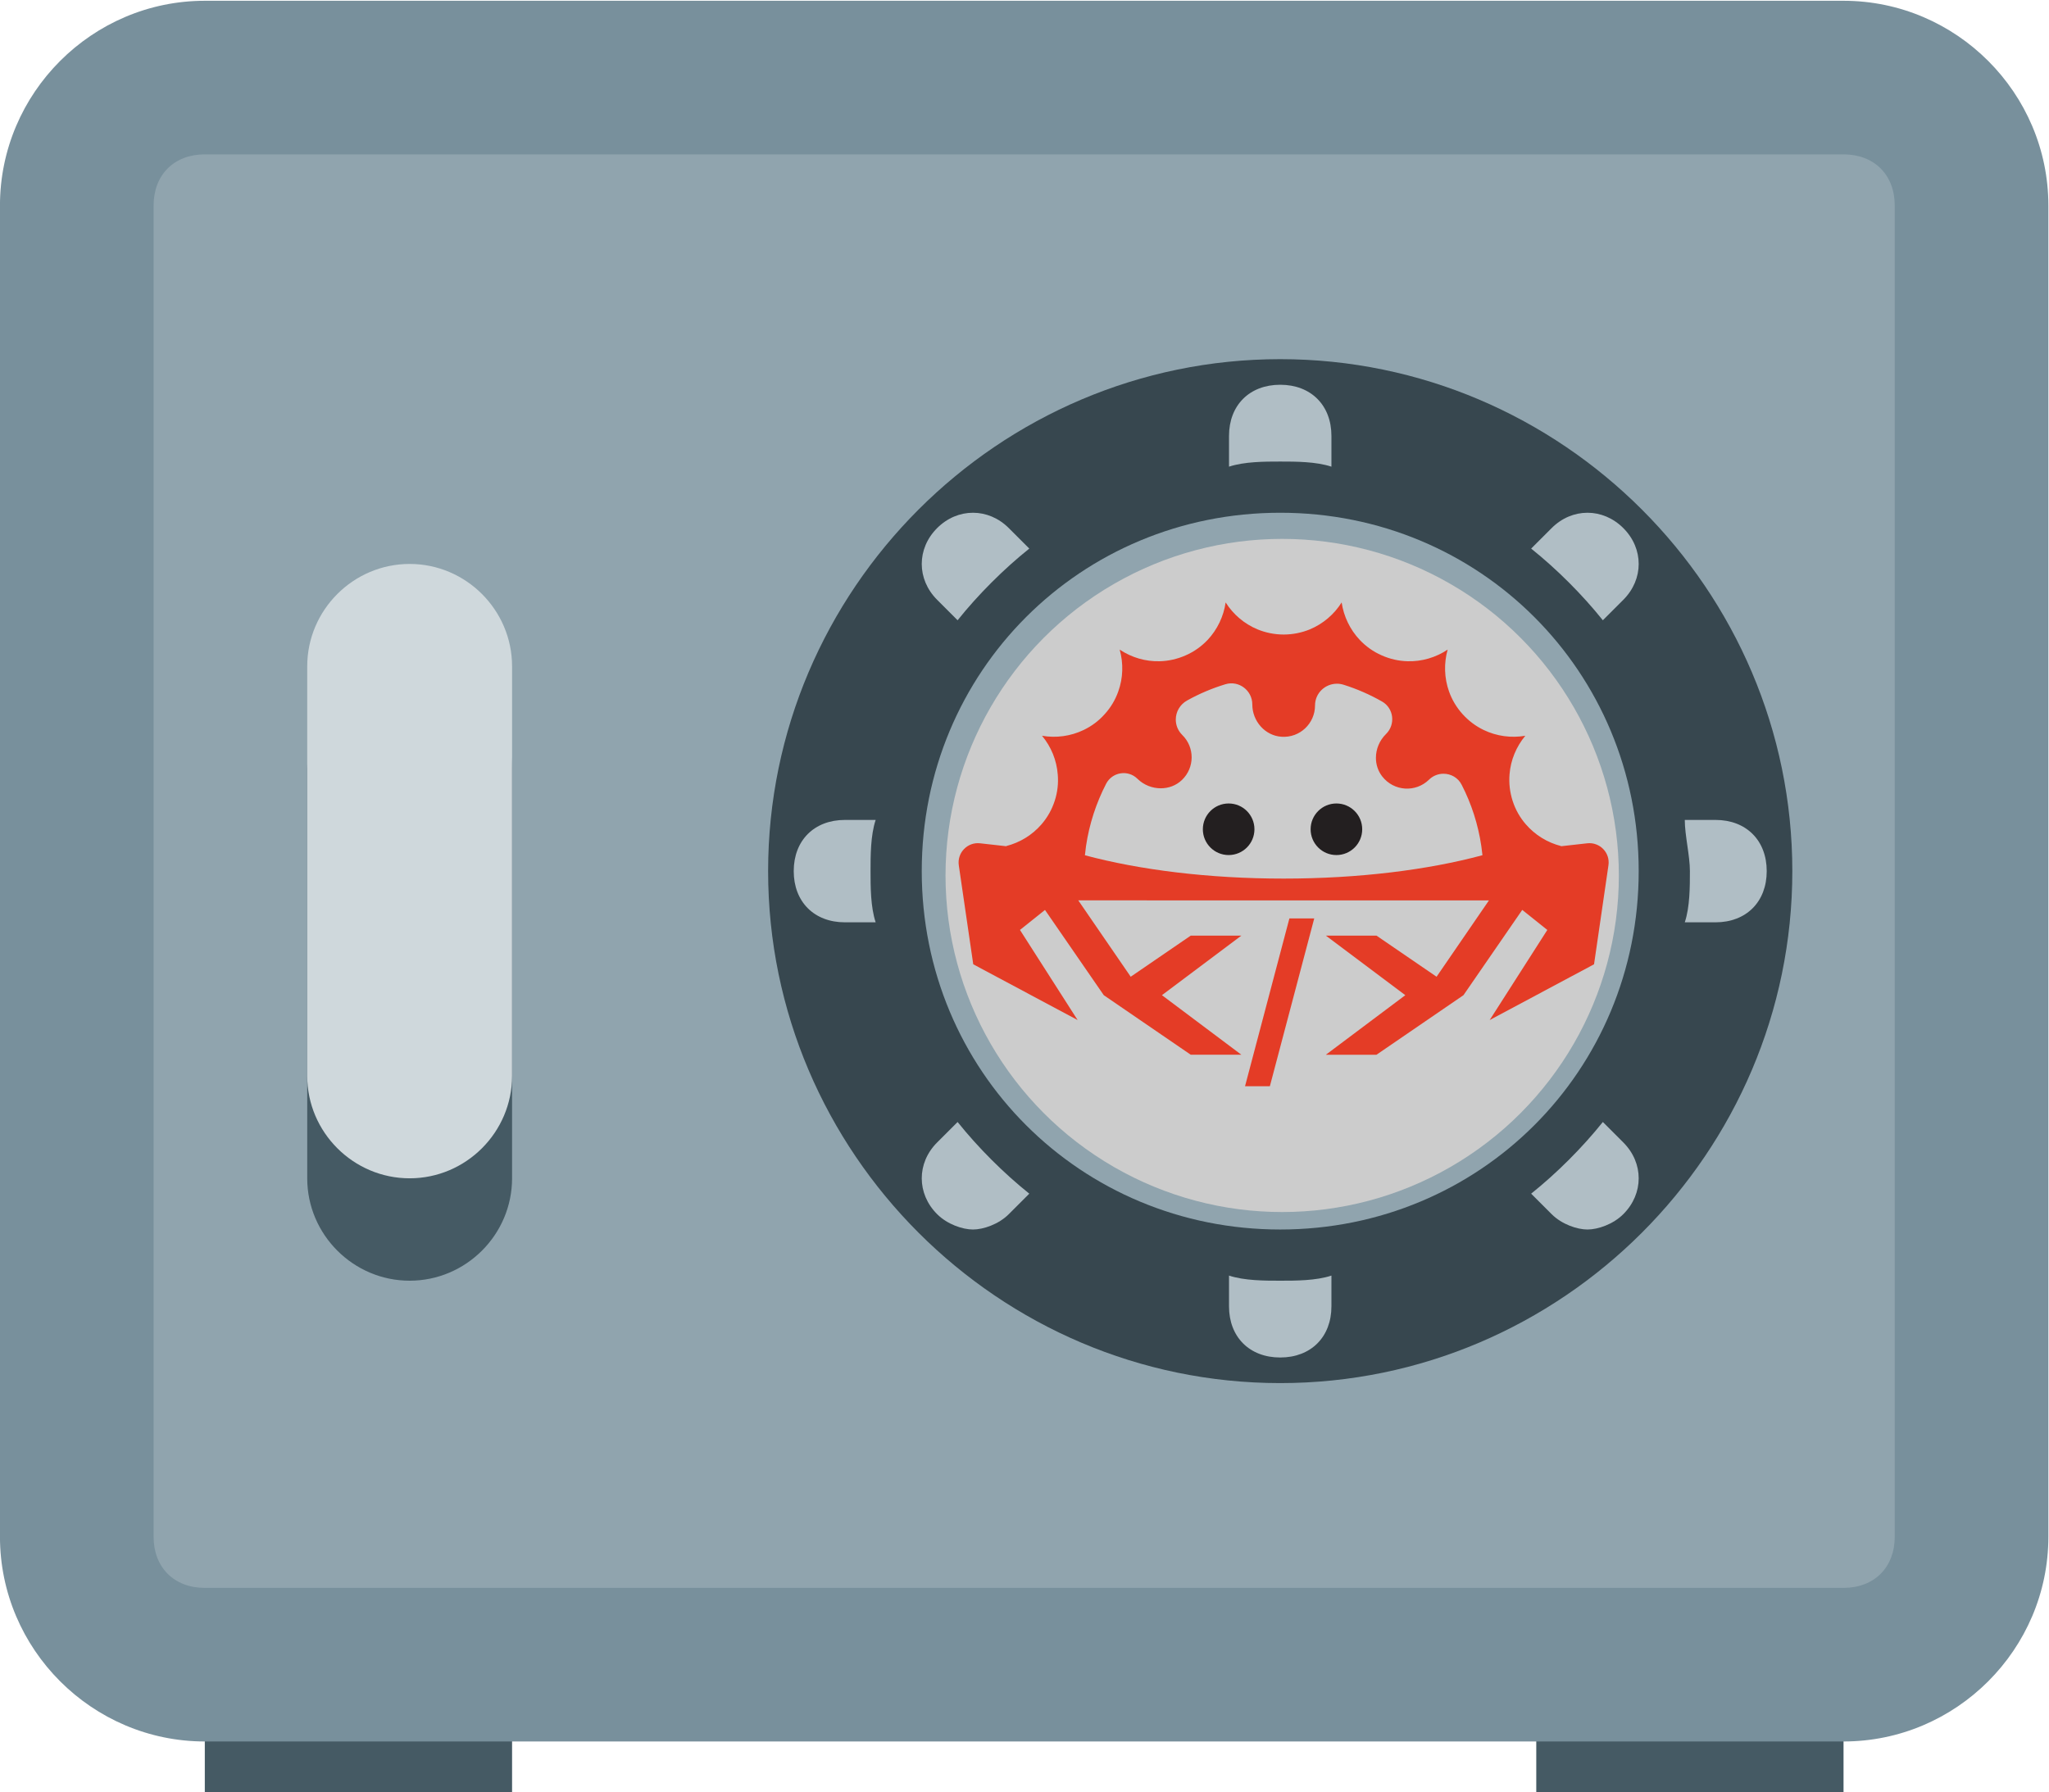 <?xml version="1.0" encoding="UTF-8" standalone="no"?>
<!-- Created with Inkscape (http://www.inkscape.org/) -->

<svg
   version="1.1"
   id="svg1061"
   width="581.782"
   height="509.059"
   viewBox="0 0 581.782 509.059"
   sodipodi:docname="cyber_ferris_safe.svg"
   inkscape:version="1.2.2 (b0a8486541, 2022-12-01)"
   xml:space="preserve"
   xmlns:inkscape="http://www.inkscape.org/namespaces/inkscape"
   xmlns:sodipodi="http://sodipodi.sourceforge.net/DTD/sodipodi-0.dtd"
   xmlns="http://www.w3.org/2000/svg"
   xmlns:svg="http://www.w3.org/2000/svg"><defs
     id="defs1065"><clipPath
       clipPathUnits="userSpaceOnUse"
       id="clipPath1077"><path
         d="M 0,1000 H 1000 V 0 H 0 Z"
         id="path1075" /></clipPath></defs><sodipodi:namedview
     id="namedview1063"
     pagecolor="#ffffff"
     bordercolor="#666666"
     borderopacity="1.0"
     inkscape:showpageshadow="2"
     inkscape:pageopacity="0.0"
     inkscape:pagecheckerboard="0"
     inkscape:deskcolor="#d1d1d1"
     showgrid="false"
     inkscape:zoom="1.3155001"
     inkscape:cx="265.29835"
     inkscape:cy="446.9783"
     inkscape:window-width="2009"
     inkscape:window-height="1512"
     inkscape:window-x="1001"
     inkscape:window-y="337"
     inkscape:window-maximized="0"
     inkscape:current-layer="svg1061"><inkscape:page
       x="0"
       y="0"
       id="page1067"
       width="581.782"
       height="509.059" /></sodipodi:namedview><g
     id="g1069"
     inkscape:groupmode="layer"
     inkscape:label="Page 1"
     transform="matrix(1.333,0,0,-1.333,-31.014,898.696)"><g
       id="g1228"
       transform="matrix(10.908,0,0,-10.908,-20.373,750.381)"><rect
         x="8"
         y="39"
         fill="#455a64"
         width="6"
         height="3"
         id="rect1174" /><rect
         x="34"
         y="39"
         fill="#455a64"
         width="6"
         height="3"
         id="rect1176" /><path
         fill="#78909c"
         d="M 40,41 H 8 C 5.8,41 4,39.2 4,37 V 11 C 4,8.8 5.8,7 8,7 h 32 c 2.2,0 4,1.8 4,4 v 26 c 0,2.2 -1.8,4 -4,4 z"
         id="path1178" /><path
         fill="#90a4ae"
         d="M 40,38 H 8 C 7.4,38 7,37.6 7,37 V 11 c 0,-0.6 0.4,-1 1,-1 h 32 c 0.6,0 1,0.4 1,1 v 26 c 0,0.6 -0.4,1 -1,1 z"
         id="path1180" /><path
         fill="#37474f"
         d="m 29,14 c -5.5,0 -10,4.5 -10,10 0,5.5 4.5,10 10,10 5.5,0 10,-4.5 10,-10 0,-5.5 -4.5,-10 -10,-10 z m 0,17 c -3.9,0 -7,-3.1 -7,-7 0,-3.9 3.1,-7 7,-7 3.9,0 7,3.1 7,7 0,3.9 -3.1,7 -7,7 z"
         id="path1182" /><g
         fill="#b0bec5"
         id="g1200"><path
           d="m 35.3,19.1 0.4,-0.4 c 0.4,-0.4 0.4,-1 0,-1.4 -0.4,-0.4 -1,-0.4 -1.4,0 l -0.4,0.4 c 0.5,0.4 1,0.9 1.4,1.4 z"
           id="path1184" /><path
           d="m 22.7,19.1 c 0.4,-0.5 0.9,-1 1.4,-1.4 l -0.4,-0.4 c -0.4,-0.4 -1,-0.4 -1.4,0 -0.4,0.4 -0.4,1 0,1.4 z"
           id="path1186" /><path
           d="m 21,24 c 0,-0.3 0,-0.7 0.1,-1 h -0.6 c -0.6,0 -1,0.4 -1,1 0,0.6 0.4,1 1,1 h 0.6 C 21,24.7 21,24.3 21,24 Z"
           id="path1188" /><path
           d="m 29,16 c 0.3,0 0.7,0 1,0.1 v -0.6 c 0,-0.6 -0.4,-1 -1,-1 -0.6,0 -1,0.4 -1,1 v 0.6 C 28.3,16 28.7,16 29,16 Z"
           id="path1190" /><path
           d="m 35.3,28.9 c -0.4,0.5 -0.9,1 -1.4,1.4 l 0.4,0.4 c 0.2,0.2 0.5,0.3 0.7,0.3 0.2,0 0.5,-0.1 0.7,-0.3 0.4,-0.4 0.4,-1 0,-1.4 z"
           id="path1192" /><path
           d="m 22.7,28.9 -0.4,0.4 c -0.4,0.4 -0.4,1 0,1.4 0.2,0.2 0.5,0.3 0.7,0.3 0.2,0 0.5,-0.1 0.7,-0.3 l 0.4,-0.4 c -0.5,-0.4 -1,-0.9 -1.4,-1.4 z"
           id="path1194" /><path
           d="m 37.5,23 h -0.6 c 0,0.3 0.1,0.7 0.1,1 0,0.3 0,0.7 -0.1,1 h 0.6 c 0.6,0 1,-0.4 1,-1 0,-0.6 -0.4,-1 -1,-1 z"
           id="path1196" /><path
           d="m 29,32 c -0.3,0 -0.7,0 -1,-0.1 v 0.6 c 0,0.6 0.4,1 1,1 0.6,0 1,-0.4 1,-1 V 31.9 C 29.7,32 29.3,32 29,32 Z"
           id="path1198" /></g><path
         fill="#455a64"
         d="m 12,20 c -1.1,0 -2,0.9 -2,2 v 8 c 0,1.1 0.9,2 2,2 1.1,0 2,-0.9 2,-2 v -8 c 0,-1.1 -0.9,-2 -2,-2 z"
         id="path1202" /><path
         fill="#cfd8dc"
         d="m 12,18 c -1.1,0 -2,0.9 -2,2 v 8 c 0,1.1 0.9,2 2,2 1.1,0 2,-0.9 2,-2 v -8 c 0,-1.1 -0.9,-2 -2,-2 z"
         id="path1204" /></g></g><circle
     style="display:inline;fill:#cccccc;stroke-width:0.971"
     id="path224"
     cx="364.057"
     cy="248.638"
     r="95.591"
     inkscape:label="path224" /><g
     id="g1071"
     transform="matrix(1.333,0,0,-1.333,-86.506,906.298)"><g
       id="g1073"
       clip-path="url(#clipPath1077)"><g
         id="g1079"
         transform="translate(332.097,503.211)"><path
           d="m 0,0 c 0,-3.035 -2.46,-5.495 -5.495,-5.495 -3.034,0 -5.494,2.46 -5.494,5.495 0,3.035 2.46,5.495 5.494,5.495 C -2.46,5.495 0,3.035 0,0"
           style="fill:#231f20;fill-opacity:1;fill-rule:nonzero;stroke:none"
           id="path1081" /></g><g
         id="g1083"
         transform="translate(355.052,503.211)"><path
           d="m 0,0 c 0,-3.035 -2.46,-5.495 -5.495,-5.495 -3.034,0 -5.494,2.46 -5.494,5.495 0,3.035 2.46,5.495 5.494,5.495 C -2.46,5.495 0,3.035 0,0"
           style="fill:#231f20;fill-opacity:1;fill-rule:nonzero;stroke:none"
           id="path1085" /></g><g
         id="g1087"
         transform="translate(344.832,484.21)"><path
           d="m 0,0 -9.45,-35.75 h -5.29 L -5.29,0 Z"
           style="fill:#e43c26;fill-opacity:1;fill-rule:nonzero;stroke:none"
           id="path1089" /></g><g
         id="g1091"
         transform="translate(380.662,497.68)"><path
           d="m 0,0 c -11.53,-3.109 -26.28,-4.979 -42.35,-4.979 -16.05,0 -30.78,1.87 -42.32,4.969 v 0.05 c 0.06,0.641 0.15,1.271 0.23,1.91 0.7,4.73 2.18,9.2 4.29,13.29 1.3,2.49 4.64,3.031 6.65,1.06 1.37,-1.35 3.18,-2.04 4.98,-2.04 1.64,0 3.27,0.57 4.53,1.79 2.72,2.62 2.73,6.95 0.04,9.58 -0.92,0.92 -1.37,2.09 -1.37,3.27 0,1.6 0.84,3.2 2.42,4.07 2.56,1.43 5.29,2.59 8.15,3.46 2.86,0.87 5.73,-1.32 5.73,-4.3 0,-1.78 0.67,-3.44 1.79,-4.69 1.11,-1.25 2.68,-2.09 4.45,-2.2 3.89,-0.26 7.12,2.83 7.12,6.67 0,2.65 2.18,4.631 4.66,4.631 0.48,0 0.96,-0.071 1.43,-0.221 2.87,-0.9 5.6,-2.1 8.18,-3.57 2.51,-1.42 2.92,-4.89 0.86,-6.92 -1.41,-1.37 -2.16,-3.23 -2.16,-5.09 0,-1.39 0.43,-2.77 1.33,-3.94 2.5,-3.22 7.16,-3.47 9.98,-0.7 0.87,0.85 1.98,1.26 3.08,1.26 1.56,0 3.11,-0.819 3.89,-2.38 2.06,-4.01 3.49,-8.4 4.17,-13.03 C -0.15,1.311 -0.07,0.681 0,0.04 H -0.02 Z M 22.32,2.541 16.69,1.91 c 0.03,0.01 0.05,0.03 0.07,0.04 C 13.85,2.68 11.2,4.31 9.22,6.61 8,8.021 7.04,9.69 6.43,11.58 c -0.6,1.88 -0.81,3.78 -0.66,5.63 0.23,3.04 1.43,5.92 3.36,8.24 -2.99,-0.51 -6.1,-0.1 -8.86,1.23 -1.65,0.79 -3.18,1.92 -4.5,3.38 -1.3,1.44 -2.27,3.09 -2.88,4.81 -1.03,2.88 -1.12,6.02 -0.3,8.94 -2.51,-1.68 -5.5,-2.57 -8.56,-2.48 -1.85,0.05 -3.72,0.461 -5.51,1.26 -1.8,0.79 -3.36,1.92 -4.64,3.27 -2.09,2.21 -3.43,5.02 -3.87,8 -1.6,-2.55 -3.97,-4.569 -6.77,-5.74 -1.72,-0.7 -3.6,-1.099 -5.58,-1.099 -1.98,0 -3.86,0.399 -5.57,1.099 -2.82,1.171 -5.18,3.19 -6.79,5.74 -0.43,-2.98 -1.77,-5.79 -3.85,-8 -1.29,-1.35 -2.84,-2.48 -4.65,-3.27 -1.8,-0.799 -3.67,-1.21 -5.52,-1.26 -3.04,-0.09 -6.04,0.8 -8.55,2.48 0.82,-2.92 0.74,-6.06 -0.31,-8.95 -0.61,-1.71 -1.56,-3.36 -2.88,-4.8 -1.29,-1.46 -2.82,-2.58 -4.49,-3.38 -2.76,-1.33 -5.87,-1.74 -8.86,-1.23 1.94,-2.33 3.12,-5.21 3.35,-8.26 0.16,-1.84 -0.04,-3.74 -0.65,-5.61 -0.61,-1.88 -1.56,-3.539 -2.78,-4.96 -1.98,-2.31 -4.63,-3.93 -7.55,-4.67 0.02,-0.01 0.04,-0.03 0.07,-0.04 l -5.64,0.631 c -2.68,0.299 -4.91,-2.011 -4.53,-4.681 l 3.08,-21.099 22.23,-11.881 -12.28,19.2 5.33,4.26 12.52,-18.159 18.53,-12.691 h 10.78 l -16.92,12.691 16.92,12.689 h -10.78 l -12.79,-8.76 -11.17,16.27 H 1.39 l -11.16,-16.27 -12.8,8.76 h -10.78 l 16.92,-12.689 -16.92,-12.691 h 10.78 l 18.53,12.691 12.52,18.17 5.34,-4.271 -12.28,-19.2 22.23,11.881 3.07,21.099 C 27.23,0.53 25,2.84 22.32,2.541"
           style="fill:#e43c26;fill-opacity:1;fill-rule:nonzero;stroke:none"
           id="path1093" /></g></g></g></svg>
